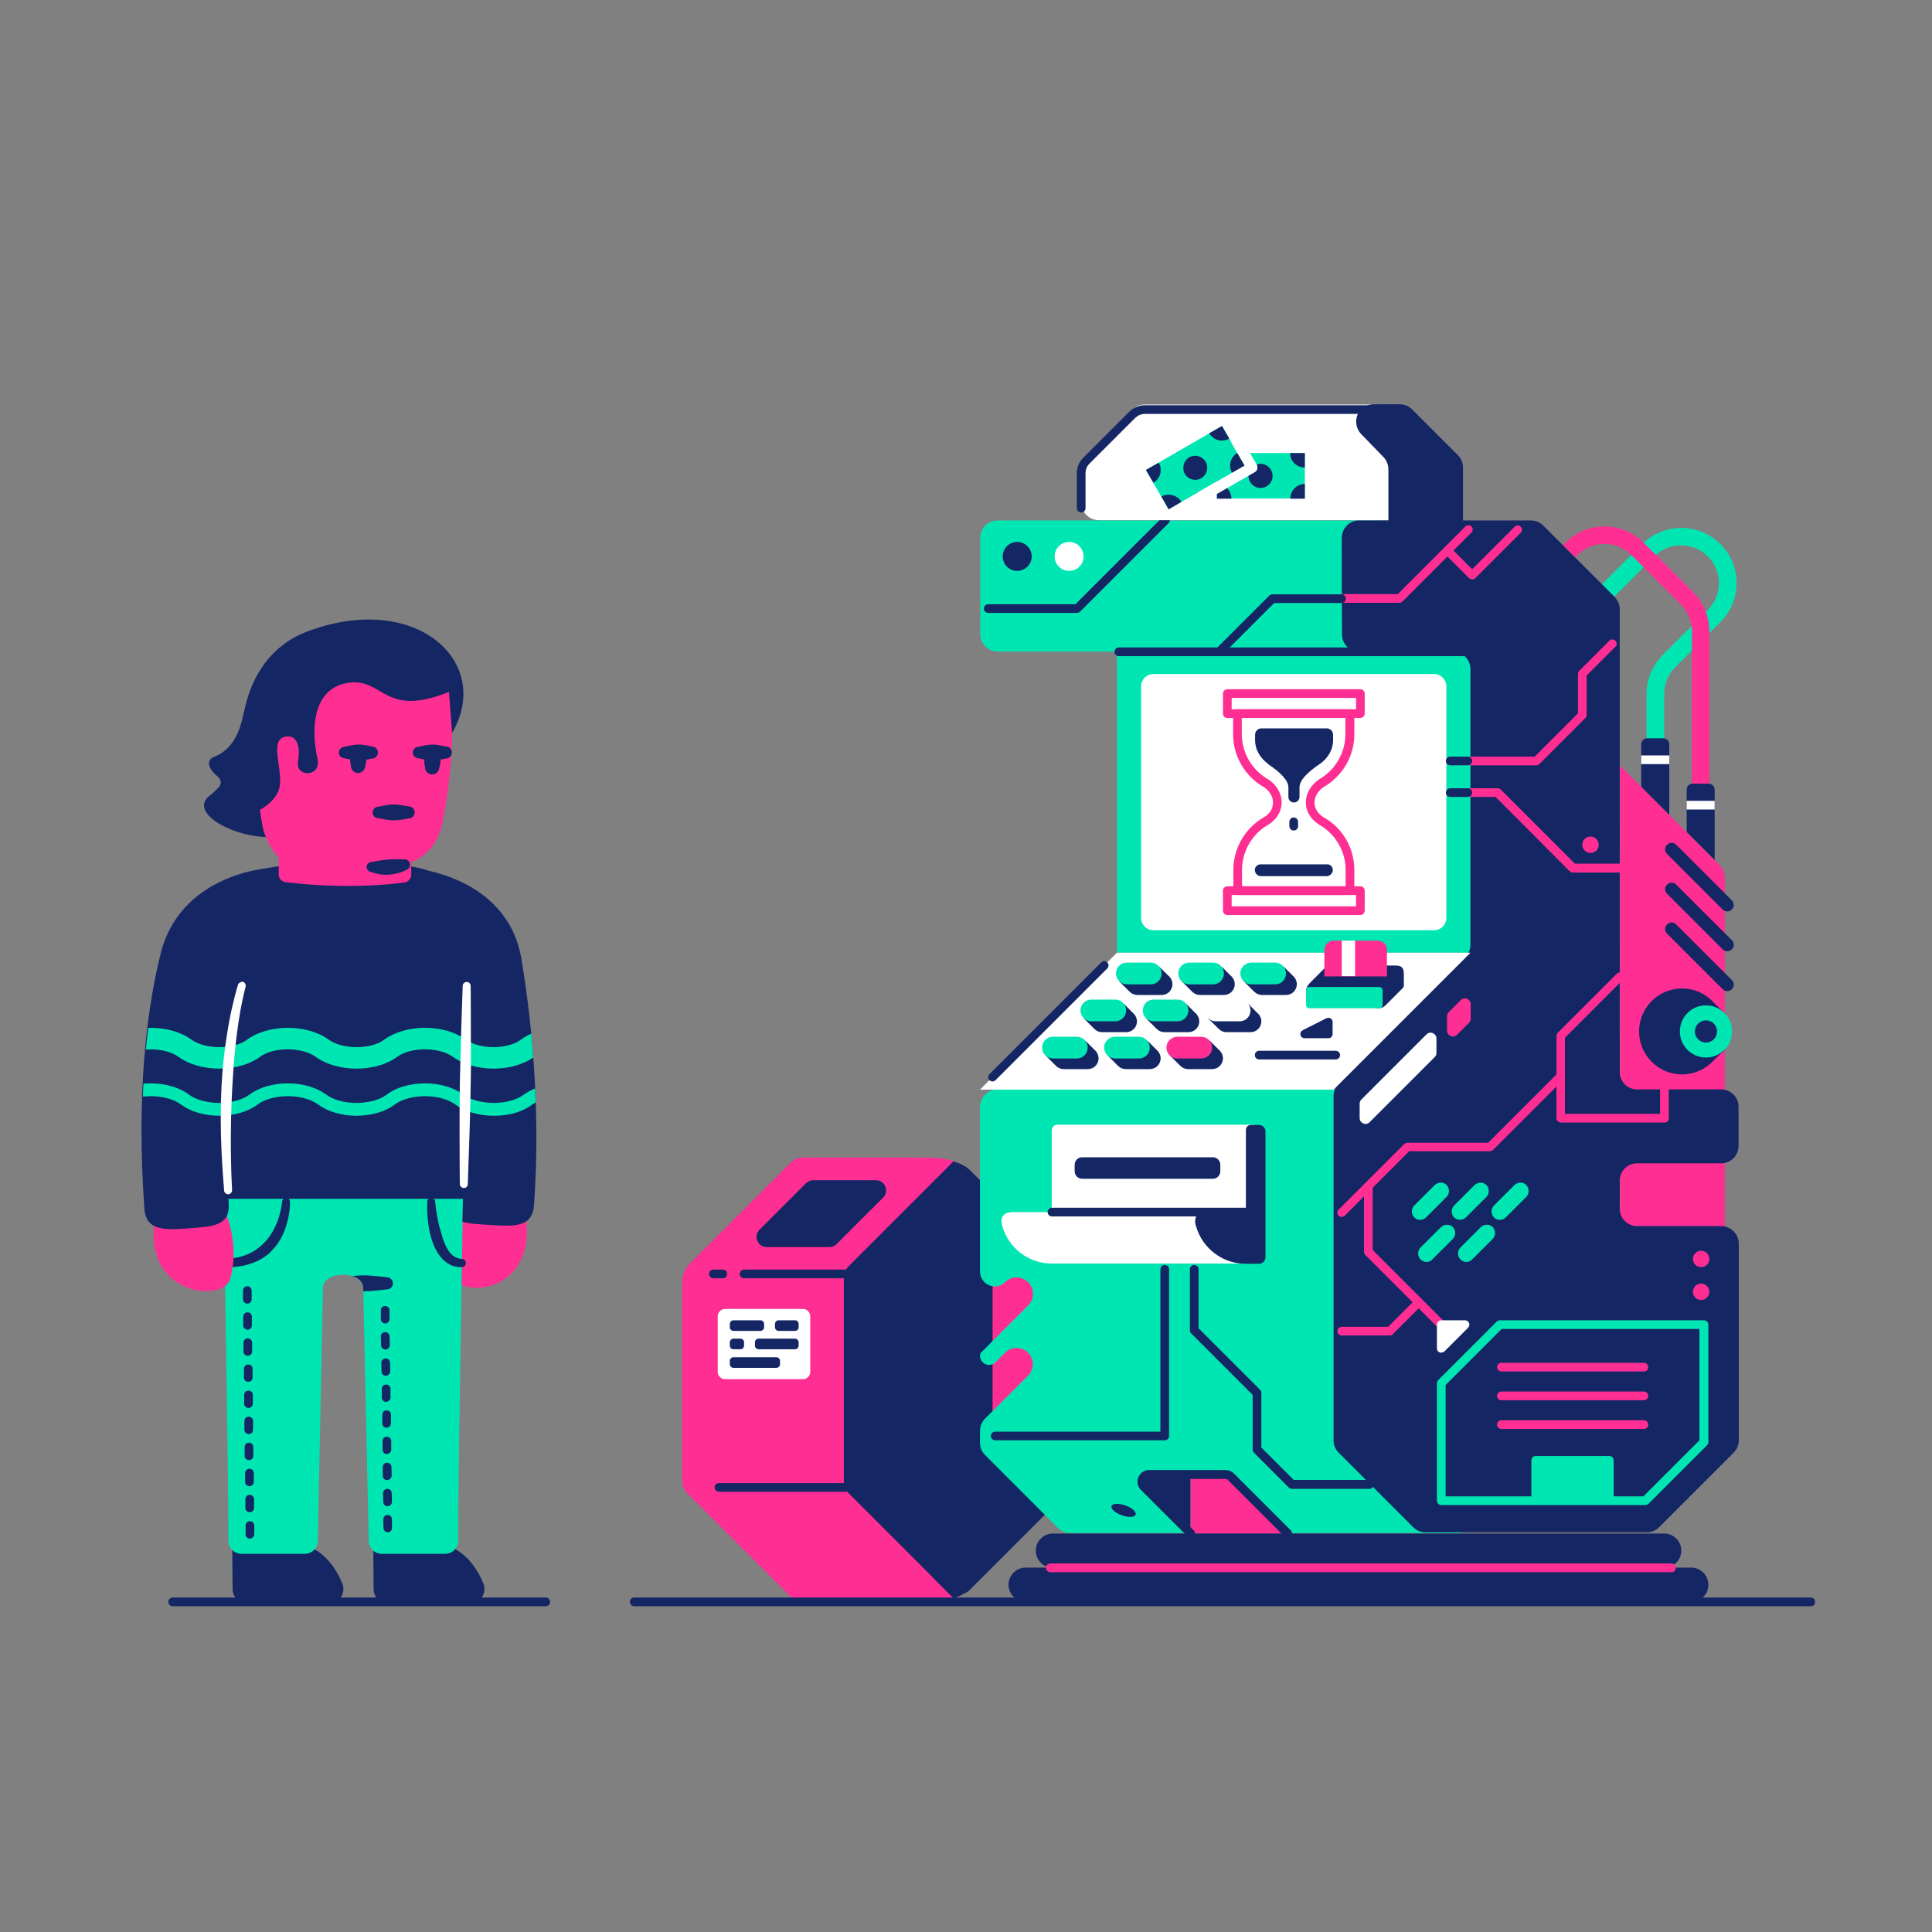 <?xml version="1.0" encoding="UTF-8"?><svg version="1.1" id="Calque_1" xmlns:serif="http://www.serif.com/" xmlns="http://www.w3.org/2000/svg" xmlns:xlink="http://www.w3.org/1999/xlink" x="0px" y="0px" viewBox="0 0 800 800" style="enable-background:new 0 0 800 800;" xml:space="preserve" width="800px" height="800px">

<rect x="0" y="0" width="800" height="800" fill="#808080" stroke="none"/>

<g id="Calque4">
	<path d="M189.6,501c0,0-5.8,12.7-1.9,27.3c2.6,9.6,34.8,7.3,30-24.6L189.6,501L189.6,501z" style="fill:#FF2E93;"/>
	<path d="M96.2,639.7c0,0,17.8-3.1,29.5,0c8.7,2.3,13.6,10,16.1,16.1c0.7,1.8,0.5,3.8-0.6,5.5c-1.1,1.6-2.9,2.6-4.8,2.6
		c-9.6,0-25.6,0-34.2,0c-3.2,0-5.9-2.6-5.9-5.9C96.2,650.8,96.2,639.7,96.2,639.7L96.2,639.7z" style="fill:#142664;"/>
	<path d="M154.6,639.7c0,0,17.8-3.1,29.5,0c8.7,2.3,13.6,10,16.1,16.1c0.7,1.8,0.5,3.8-0.6,5.5
		c-1.1,1.6-2.9,2.6-4.8,2.6c-9.6,0-25.6,0-34.2,0c-3.2,0-5.9-2.6-5.9-5.9C154.6,650.8,154.6,639.7,154.6,639.7L154.6,639.7z" style="fill:#142664;"/>
	<path d="M192,478.5c0,0-2.3,130.3-2.3,159.5c0,3-2.4,5.4-5.4,5.4c-8,0-18.2,0-26.2,0c-3,0-5.4-2.4-5.4-5.4l-2.3-104.7
		c0-7.3-16.7-7.3-16.7,0L131.6,638c0,3-2.4,5.4-5.4,5.4c-8,0-18.2,0-26.2,0c-3,0-5.4-2.4-5.4-5.4c0-29.2-2.3-159.5-2.3-159.5
		L192,478.5L192,478.5z" style="fill:#00E6B3;"/>
	<g>
		<defs>
			<path id="SVGID_1_" d="M192,478.5c0,0-2.3,130.3-2.3,159.5c0,3-2.4,5.4-5.4,5.4c-8,0-18.2,0-26.2,0c-3,0-5.4-2.4-5.4-5.4
				l-2.3-104.7c0-7.3-16.7-7.3-16.7,0L131.6,638c0,3-2.4,5.4-5.4,5.4c-8,0-18.2,0-26.2,0c-3,0-5.4-2.4-5.4-5.4
				c0-29.2-2.3-159.5-2.3-159.5L192,478.5L192,478.5z"/>
		</defs>
		<clipPath id="SVGID_2_">
			<use xlink:href="#SVGID_1_" style="overflow:visible;"/>
		</clipPath>
		<g style="clip-path:url(#SVGID_2_);">
			<path d="M140.6,533.8c0,0,2.1,0.3,4.9,0.6c1.5,0.1,3.2,0.3,4.9,0.3c1,0,2-0.1,2.9-0.1c3.8-0.3,6.9-0.7,6.9-0.7
				c1.4,0,2.5-1.1,2.5-2.5c0-1.4-1.1-2.5-2.5-2.5c0,0-3.1-0.4-6.9-0.7c-1-0.1-1.9-0.1-2.9-0.1c-1.7,0-3.4,0.2-4.9,0.3
				c-2.8,0.3-4.9,0.6-4.9,0.6c-1.4,0-2.5,1.1-2.5,2.5C138.1,532.7,139.2,533.8,140.6,533.8L140.6,533.8z" style="fill:#142664;"/>
		</g>
	</g>
	<path d="M116.8,497.6c0,0-0.3,4.2-2.3,9.1c-1.1,2.6-2.6,5.3-4.9,7.7c-1.2,1.2-2.5,2.4-4.1,3.4c-3.1,2-7.1,3.3-12.4,3.5
		c-0.9,0-1.7,0.7-1.7,1.7c0,0.9,0.7,1.7,1.7,1.7c6.1,0.2,10.8-1.1,14.6-3.1c2-1.1,3.8-2.5,5.2-4.1c2.7-2.9,4.4-6.2,5.4-9.3
		c1.9-5.6,1.8-10.5,1.8-10.5c0-0.9-0.7-1.7-1.6-1.7C117.6,495.9,116.9,496.7,116.8,497.6z" style="fill:#142664;"/>
	<path d="M176.9,497.6c0,0-0.3,5.5,0.8,11.5c0.3,1.5,0.7,3.1,1.2,4.6c0.3,1,0.7,2,1.2,3c2.3,4.8,6,8.2,11.1,8
		c0.9,0,1.7-0.7,1.7-1.7c0-0.9-0.7-1.7-1.7-1.7c-3.6-0.2-5.7-3.1-7.1-6.5c-0.3-0.8-0.7-1.7-0.9-2.6c-0.4-1.3-0.8-2.7-1.2-4
		c-1.4-5.5-1.8-10.6-1.8-10.6c0-0.9-0.8-1.7-1.7-1.6C177.7,496,176.9,496.7,176.9,497.6L176.9,497.6z" style="fill:#142664;"/>
	<path d="M100.6,296.6c2.9-14.8,15.7-8.6,21.3-0.7c5.9,8.2,16.3,24.6,6.7,42.8c-9.6,18.2-55.2,0.9-41.6-9.4
		c1.3-1,2.6-2.2,3.8-3.6c0.5-0.6,0.7-1.3,0.6-2c-0.1-0.7-0.4-1.4-1-1.9c-3.8-3.1-5.5-6.8-1.8-8.4C92.8,311.8,98.2,307.9,100.6,296.6
		L100.6,296.6L100.6,296.6z" style="fill:#142664;"/>
	<path d="M93.4,502.3c0,0,6,12.7,1.9,27.4c-2.7,9.6-36.2,7.1-31.2-24.8L93.4,502.3L93.4,502.3z" style="fill:#FF2E93;"/>
	<path d="M191.7,496.4H94.6c0,0.6,0.1,1.2,0.1,1.8c0.7,9.4-6.6,9.7-16.2,10.4c-9.6,0.7-18,1.4-18.7-8
		c-3.4-47.8,1-80.8,5.8-101.9c0.1-0.5,0.2-1,0.4-1.6c0.3-1.3,0.6-2.5,0.9-3.7c5.9-20.7,23.2-29.6,37.3-32.8
		c13.6-2.8,29.2-3.9,42.3-3.9c10.9,0,20.7,1.2,29.1,3.2c0.5,0.3,1.2,0.5,2.1,0.7c14.8,3.4,34.2,13,38.2,36.4
		c3.2,19.1,8.4,58.6,5.2,102.2c-0.7,9.4-9,8.6-18.7,8c-4-0.3-8.1-0.4-10.9-1.3L191.7,496.4z" style="fill:#142664;"/>
	<g>
		<defs>
			<path id="SVGID_3_" d="M191.7,496.4H94.6c0,0.6,0.1,1.2,0.1,1.8c0.7,9.4-6.6,9.7-16.2,10.4c-9.6,0.7-18,1.4-18.7-8
				c-3.4-47.8,1-80.8,5.8-101.9c0.1-0.5,0.2-1,0.4-1.6c0.3-1.3,0.6-2.5,0.9-3.7c5.9-20.7,23.2-29.6,37.3-32.8
				c13.6-2.8,29.2-3.9,42.3-3.9c10.9,0,20.7,1.2,29.1,3.2c0.5,0.3,1.2,0.5,2.1,0.7c14.8,3.4,34.2,13,38.2,36.4
				c3.2,19.1,8.4,58.6,5.2,102.2c-0.7,9.4-9,8.6-18.7,8c-4-0.3-8.1-0.4-10.9-1.3L191.7,496.4z"/>
		</defs>
		<clipPath id="SVGID_4_">
			<use xlink:href="#SVGID_3_" style="overflow:visible;"/>
		</clipPath>
	</g>
	<path d="M115.4,354.6c-1.6-0.5-5.7-7.2-6.6-12.1c-7.6-39.3,8.5-64,8.5-64s27.3-14.9,68.6,3.8c0,0,4.4,21.4-2.6,58.1
		c-2.4,12.3-10.9,15.9-13.1,16.5c0,0,0.1,2.9,0.1,5.2c0,1.6-1.1,3-2.7,3.3c-6.7,0.9-25,2.8-49.3-0.1c-1.7-0.2-2.9-1.6-2.9-3.3
		C115.4,359,115.4,354.6,115.4,354.6L115.4,354.6z" style="fill:#FF2E93;"/>
	<path d="M167.2,355.9c0,0-0.9-0.1-2.6-0.1c-1.1,0-2.4,0-3.9,0.1c-1.2,0.1-2.5,0.3-3.9,0.5c-0.9,0.1-1.7,0.3-2.7,0.5
		c-1.1-0.1-2.2,0.8-2.3,1.9c-0.1,1.1,0.8,2.2,1.9,2.3c1,0.3,1.9,0.6,2.9,0.8c1.6,0.3,3.1,0.4,4.4,0.3c1.7-0.1,3.2-0.5,4.4-0.8
		c1.9-0.6,2.8-1.2,2.8-1.2c1.1-0.3,1.8-1.4,1.5-2.6C169.4,356.3,168.3,355.6,167.2,355.9L167.2,355.9z" style="fill:#142664;"/>
	<path d="M176.2,312.1c0,0-0.5,1.3-0.5,2.7c-0.1,1.4,0.3,2.8,0.3,2.8c-0.1,1.6,1.2,3,2.8,3.1c1.6,0.1,3-1.2,3.1-2.8
		c0,0,0.5-1.3,0.5-2.7c0.1-1.4-0.3-2.8-0.3-2.8c0.1-1.6-1.2-3-2.8-3.1C177.7,309.2,176.3,310.5,176.2,312.1L176.2,312.1z" style="fill:#142664;"/>
	<path d="M145.5,311.5c0,0-0.5,1.3-0.5,2.7c-0.1,1.4,0.3,2.8,0.3,2.8c-0.1,1.6,1.2,3,2.8,3.1c1.6,0.1,3-1.2,3.1-2.8
		c0,0,0.5-1.3,0.5-2.7c0.1-1.4-0.3-2.8-0.3-2.8c0.1-1.6-1.2-3-2.8-3.1C147,308.6,145.6,309.9,145.5,311.5L145.5,311.5z" style="fill:#142664;"/>
	<path d="M156.8,338.8c0,0,1.3,0.3,3.1,0.6c0.9,0.1,2,0.3,3.1,0.3c0.6,0,1.3-0.1,1.9-0.1c2.4-0.3,4.3-0.7,4.3-0.7
		c1.4,0,2.5-1.1,2.5-2.5s-1.1-2.5-2.5-2.5c0,0-1.9-0.4-4.3-0.7c-0.6-0.1-1.2-0.1-1.9-0.1c-1.1,0-2.2,0.2-3.1,0.3
		c-1.8,0.3-3.1,0.6-3.1,0.6c-1.4,0-2.5,1.1-2.5,2.5S155.4,338.8,156.8,338.8z" style="fill:#142664;"/>
	<path d="M142.8,314c0,0,1.1,0.3,2.8,0.6c0.8,0.1,1.8,0.3,2.8,0.3c0.6,0,1.1-0.1,1.7-0.1c2.2-0.3,3.9-0.7,3.9-0.7
		c1.4,0,2.5-1.1,2.5-2.5c0-1.4-1.1-2.5-2.5-2.5c0,0-1.7-0.4-3.9-0.7c-0.5-0.1-1.1-0.1-1.7-0.1c-1,0-1.9,0.2-2.8,0.3
		c-1.6,0.3-2.8,0.6-2.8,0.6c-1.4,0-2.5,1.1-2.5,2.5C140.3,312.9,141.4,314,142.8,314L142.8,314z" style="fill:#142664;"/>
	<path d="M173.4,314c0,0,1.1,0.3,2.8,0.6c0.8,0.1,1.8,0.3,2.8,0.3c0.6,0,1.1-0.1,1.7-0.1c2.2-0.3,3.9-0.7,3.9-0.7
		c1.4,0,2.5-1.1,2.5-2.5c0-1.4-1.1-2.5-2.5-2.5c0,0-1.7-0.4-3.9-0.7c-0.5-0.1-1.1-0.1-1.7-0.1c-1,0-1.9,0.2-2.8,0.3
		c-1.6,0.3-2.8,0.6-2.8,0.6c-1.4,0-2.5,1.1-2.5,2.5C171,312.9,172.1,314,173.4,314L173.4,314z" style="fill:#142664;"/>
	<path d="M107.7,335.3c-12.7-19-11.9-61.9,19.5-73.8c45.2-17,77.1,12.8,60,42l-1.3-17c-26.8,10.9-27-5.7-41.4-3.8
		c-14.4,1.9-16.1,17.9-13,31.7c1.6,7.5-9.5,7.7-8.1,0.6c1-5.1-0.1-10.8-5-10c-6.6,1.1-2.1,10.9-2.4,19.3
		C115.7,331.2,107.7,335.3,107.7,335.3L107.7,335.3z" style="fill:#142664;"/>
	<path d="M382.6,492.2l-4.5-9.8c0,0-4.1-3,2.5-3c4.5,0,15.7,0,21,5.1c10.2,10.2,32.8,32.8,39.8,39.8
		c1.4,1.4,2.1,3.2,2.1,5.1c0,13.7,0,70.3,0,84c0,1.9-0.8,3.8-2.1,5.1c-7,7-29.6,29.6-39.8,39.8c-0.7,0.7-1.4,1.2-2.3,1.5
		c-5.9,3.6-13.2,3.6-18.7,3.6c-6.6,0-2.5-3-2.5-3l4.3-9.6c-11.2-11.3-26.4-26.8-31.9-32.3c-1.4-1.4-2.1-3.2-2.1-5.1
		c0-13.7,0-70.3,0-84c0-1.9,0.8-3.8,2.1-5.1L382.6,492.2L382.6,492.2z" style="fill:#142664;"/>
	<rect x="411" y="520.2" width="35.1" height="76.7" style="fill:#FF2E93;"/>
	<path d="M416.2,530.9c-1.7,1.7-4.4,2.3-6.6,1.3c-2.3-0.9-3.8-3.2-3.8-5.6c0-19.6,0-53.4,0-68.2c0-4,3.3-7.3,7.3-7.3
		c29,0,136.6,0,165.6,0c4,0,7.3,3.3,7.3,7.3c0,26.9,0,120.3,0,138.3c0,1.9,0.8,3.8,2.1,5.1c4,4,13,13,20.6,20.6
		c2.1,2.1,2.7,5.2,1.6,7.9c-1.1,2.7-3.8,4.5-6.7,4.5c-41.1,0-141.7,0-160.4,0c-1.9,0-3.8-0.8-5.1-2.1c-6.2-6.2-24-24-30.2-30.2
		c-1.4-1.4-2.1-3.2-2.1-5.1c0-1.5,0-3.4,0-4.9c0-1.9,0.8-3.8,2.1-5.1c5.1-5.1,17.8-17.8,17.8-17.8c2.6-2.6,2.6-6.9,0-9.5
		c-2.6-2.6-6.9-2.6-9.5,0c0,0-1.8,1.8-4,4c-1.1,1.1-2.7,1.4-4.1,0.8c-1.4-0.6-2.3-2-2.3-3.5v0c0-0.6,0.2-1.2,0.7-1.6
		c3.4-3.4,19.3-19.3,19.3-19.3c2.6-2.6,2.6-6.9,0-9.5C423.1,528.3,418.8,528.3,416.2,530.9C416.2,530.9,416.2,530.9,416.2,530.9
		L416.2,530.9z" style="fill:#00E6B3;"/>
	<path d="M578.1,262.6c0,1.9-0.8,3.8-2.1,5.1c-1.4,1.4-3.2,2.1-5.1,2.1c-28.1,0-129.6,0-157.8,0c-1.9,0-3.8-0.8-5.1-2.1
		c-1.4-1.4-2.1-3.2-2.1-5.1c0-10.4,0-29.5,0-39.9c0-1.9,0.8-3.8,2.1-5.1c1.4-1.4,3.2-2.1,5.1-2.1c28.1,0,129.6,0,157.8,0
		c1.9,0,3.8,0.8,5.1,2.1c1.4,1.4,2.1,3.2,2.1,5.1C578.1,233.1,578.1,252.2,578.1,262.6z" style="fill:#00E6B3;"/>
	<rect x="462.5" y="269.9" width="146.4" height="124.6" style="fill:#00E6B3;"/>
	<path d="M670.8,317c0,0,32.6,32.6,41.3,41.3c1.4,1.4,2.1,3.2,2.1,5.1c0,18.8,0,120.2,0,148.4c0,1.9-0.8,3.8-2.1,5.1
		c-1.4,1.4-3.2,2.1-5.1,2.1c-8,0-20.9,0-28.9,0c-1.9,0-3.8-0.8-5.1-2.1c-1.4-1.4-2.1-3.2-2.1-5.1C670.8,475.7,670.8,317,670.8,317
		L670.8,317z" style="fill:#FF2E93;"/>
	<path d="M555.6,222.7c0-1.9,0.8-3.8,2.1-5.1c1.4-1.4,3.2-2.1,5.1-2.1c17.1,0,59.5,0,71.1,0c1.9,0,3.8,0.8,5.1,2.1
		c6.1,6.1,23.5,23.5,29.6,29.6c1.4,1.4,2.1,3.2,2.1,5.1v191.6c0,1.9,0.8,3.8,2.1,5.1c1.4,1.4,3.2,2.1,5.1,2.1c9.3,0,25.4,0,34.8,0
		c1.9,0,3.8,0.8,5.1,2.1c1.4,1.4,2.1,3.2,2.1,5.1c0,4.9,0,11.3,0,16.2c0,1.9-0.8,3.8-2.1,5.1c-1.4,1.4-3.2,2.1-5.1,2.1
		c-9.3,0-25.4,0-34.8,0c-1.9,0-3.8,0.8-5.1,2.1c-1.4,1.4-2.1,3.2-2.1,5.1v11.6c0,1.9,0.8,3.8,2.1,5.1c1.4,1.4,3.2,2.1,5.1,2.1h34.8
		c4,0,7.3,3.3,7.3,7.3c0,18.8,0,68.6,0,81.4c0,1.9-0.8,3.8-2.1,5.1c-6.3,6.3-24.6,24.6-30.9,30.9c-1.4,1.4-3.2,2.1-5.1,2.1
		c-14.5,0-77.1,0-91.6,0c-1.9,0-3.8-0.8-5.1-2.1c-6.3-6.3-24.6-24.6-30.9-30.9c-1.4-1.4-2.1-3.2-2.1-5.1c0-19.1,0-123.4,0-142.6
		c0-1.9,0.8-3.8,2.1-5.1c9-9,43.5-43.5,52.5-52.5c1.4-1.4,2.1-3.2,2.1-5.1V277.1c0-1.9-0.8-3.8-2.1-5.1c-1.4-1.4-3.2-2.1-5.1-2.1
		c-10.2,0-28.6,0-38.8,0c-1.9,0-3.8-0.8-5.1-2.1c-1.4-1.4-2.1-3.2-2.1-5.1C555.6,252.2,555.6,233.1,555.6,222.7z" style="fill:#142664;"/>
	<path d="M598.9,284.2c0-2.8-2.3-5.1-5.1-5.1c-20.4,0-95.8,0-116.2,0c-2.8,0-5.1,2.3-5.1,5.1c0,17.9,0,78,0,95.9
		c0,2.8,2.3,5.1,5.1,5.1c20.4,0,95.8,0,116.2,0c2.8,0,5.1-2.3,5.1-5.1C598.9,362.2,598.9,302.1,598.9,284.2z" style="fill:#FFFFFF;"/>
	<path d="M405.8,451.2h146.4l56.7-56.7H462.5L405.8,451.2L405.8,451.2z" style="fill:#FFFFFF;"/>
	<path d="M483.8,404c0.2,0.2,0.5,0.4,0.7,0.7l0,0l0,0c0.6,0.8,1,1.8,1,2.8c0,2.5-2,4.5-4.5,4.5H471
		c-1.3,0-2.4-0.5-3.3-1.4l0,0l-4.3-4.3l5-1.8c0.8-0.7,1.8-1.1,3-1.1h0.1l8.5-3.1L483.8,404L483.8,404z" style="fill:#142664;"/>
	<path d="M466.6,407.6h9.9c2.5,0,4.5-2,4.5-4.5c0-2.5-2-4.5-4.5-4.5h-9.9c-2.5,0-4.5,2-4.5,4.5
		C462.1,405.6,464.2,407.6,466.6,407.6z" style="fill:#00E6B3;"/>
	<g>
		<path d="M590.5,504.1l8.5-8.5c1.3-1.3,1.3-3.5,0-4.9s-3.5-1.3-4.9,0l-8.5,8.5c-1.3,1.3-1.3,3.5,0,4.9
			S589.2,505.4,590.5,504.1z" style="fill:#00E6B3;"/>
		<path d="M607,504.1l8.5-8.5c1.3-1.3,1.3-3.5,0-4.9c-1.3-1.3-3.5-1.3-4.9,0l-8.5,8.5c-1.3,1.3-1.3,3.5,0,4.9
			C603.5,505.4,605.7,505.4,607,504.1z" style="fill:#00E6B3;"/>
		<path d="M623.5,504.1l8.5-8.5c1.3-1.3,1.3-3.5,0-4.9s-3.5-1.3-4.9,0l-8.5,8.5c-1.3,1.3-1.3,3.5,0,4.9
			S622.2,505.4,623.5,504.1z" style="fill:#00E6B3;"/>
	</g>
	<g>
		<path d="M593.1,521.5l8.5-8.5c1.3-1.3,1.3-3.5,0-4.9c-1.3-1.3-3.5-1.3-4.9,0l-8.5,8.5c-1.3,1.3-1.3,3.5,0,4.9
			C589.6,522.9,591.8,522.9,593.1,521.5L593.1,521.5z" style="fill:#00E6B3;"/>
		<path d="M609.6,521.5l8.5-8.5c1.3-1.3,1.3-3.5,0-4.9c-1.3-1.3-3.5-1.3-4.9,0l-8.5,8.5c-1.3,1.3-1.3,3.5,0,4.9
			C606.1,522.9,608.3,522.9,609.6,521.5L609.6,521.5z" style="fill:#00E6B3;"/>
	</g>
	<path d="M509.6,404c0.2,0.2,0.5,0.4,0.7,0.7l0,0l0,0c0.6,0.8,1,1.8,1,2.8c0,2.5-2,4.5-4.5,4.5h-9.9
		c-1.3,0-2.4-0.5-3.3-1.4l0,0l-4.3-4.3l5-1.8c0.8-0.7,1.8-1.1,3-1.1h0.1l8.5-3.1L509.6,404L509.6,404z" style="fill:#142664;"/>
	<path d="M492.4,407.6h9.9c2.5,0,4.5-2,4.5-4.5c0-2.5-2-4.5-4.5-4.5h-9.9c-2.5,0-4.5,2-4.5,4.5
		C487.9,405.6,489.9,407.6,492.4,407.6z" style="fill:#00E6B3;"/>
	<path d="M535.3,404c0.2,0.2,0.5,0.4,0.7,0.7l0,0l0,0c0.6,0.8,1,1.8,1,2.8c0,2.5-2,4.5-4.5,4.5h-9.9
		c-1.3,0-2.4-0.5-3.3-1.4l0,0l-4.3-4.3l5-1.8c0.8-0.7,1.8-1.1,3-1.1h0.1l8.5-3.1L535.3,404L535.3,404z" style="fill:#142664;"/>
	<path d="M518.1,407.6h9.9c2.5,0,4.5-2,4.5-4.5c0-2.5-2-4.5-4.5-4.5h-9.9c-2.5,0-4.5,2-4.5,4.5
		C513.6,405.6,515.7,407.6,518.1,407.6z" style="fill:#00E6B3;"/>
	<path d="M469.1,419.4c0.2,0.2,0.5,0.4,0.7,0.7l0,0l0,0c0.6,0.8,1,1.8,1,2.8c0,2.5-2,4.5-4.5,4.5h-9.9
		c-1.3,0-2.4-0.5-3.3-1.4h0l-4.3-4.3l5-1.8c0.8-0.7,1.8-1.1,3-1.1h0.1l8.5-3.1L469.1,419.4L469.1,419.4z" style="fill:#142664;"/>
	<path d="M451.9,422.9h9.9c2.5,0,4.5-2,4.5-4.5c0-2.5-2-4.5-4.5-4.5h-9.9c-2.5,0-4.5,2-4.5,4.5
		C447.4,420.9,449.5,422.9,451.9,422.9z" style="fill:#00E6B3;"/>
	<path d="M494.9,419.4c0.2,0.2,0.5,0.4,0.7,0.7l0,0l0,0c0.6,0.8,1,1.8,1,2.8c0,2.5-2,4.5-4.5,4.5h-9.9
		c-1.3,0-2.4-0.5-3.3-1.4h0l-4.3-4.3l5-1.8c0.8-0.7,1.8-1.1,3-1.1h0.1l8.5-3.1L494.9,419.4L494.9,419.4z" style="fill:#142664;"/>
	<path d="M477.7,422.9h9.9c2.5,0,4.5-2,4.5-4.5c0-2.5-2-4.5-4.5-4.5h-9.9c-2.5,0-4.5,2-4.5,4.5
		C473.2,420.9,475.2,422.9,477.7,422.9z" style="fill:#00E6B3;"/>
	<path d="M520.6,419.4c0.2,0.2,0.5,0.4,0.7,0.7l0,0l0,0c0.6,0.8,1,1.8,1,2.8c0,2.5-2,4.5-4.5,4.5h-9.9
		c-1.3,0-2.4-0.5-3.3-1.4h0l-4.3-4.3l5-1.8c0.8-0.7,1.8-1.1,3-1.1h0.1l8.5-3.1L520.6,419.4L520.6,419.4z" style="fill:#142664;"/>
	<path d="M503.4,422.9h9.9c2.5,0,4.5-2,4.5-4.5c0-2.5-2-4.5-4.5-4.5h-9.9c-2.5,0-4.5,2-4.5,4.5
		C498.9,420.9,501,422.9,503.4,422.9z" style="fill:#FFFFFF;"/>
	<path d="M453.2,434.7c0.2,0.2,0.5,0.4,0.7,0.7l0,0l0,0c0.6,0.8,1,1.8,1,2.8c0,2.5-2,4.5-4.5,4.5h-9.9
		c-1.3,0-2.4-0.5-3.3-1.4l0,0l-4.3-4.3l5-1.8c0.8-0.7,1.8-1.1,3-1.1h0.1l8.5-3.1L453.2,434.7L453.2,434.7z" style="fill:#142664;"/>
	<path d="M436,438.3h9.9c2.5,0,4.5-2,4.5-4.5c0-2.5-2-4.5-4.5-4.5H436c-2.5,0-4.5,2-4.5,4.5
		C431.5,436.3,433.5,438.3,436,438.3z" style="fill:#00E6B3;"/>
	<path d="M478.9,434.7c0.2,0.2,0.5,0.4,0.7,0.7v0l0,0c0.6,0.8,1,1.8,1,2.8c0,2.5-2,4.5-4.5,4.5h-9.9
		c-1.3,0-2.4-0.5-3.3-1.4l0,0l-4.3-4.3l5-1.8c0.8-0.7,1.8-1.1,3-1.1h0.1l8.5-3.1L478.9,434.7L478.9,434.7z" style="fill:#142664;"/>
	<path d="M461.7,438.3h9.9c2.5,0,4.5-2,4.5-4.5c0-2.5-2-4.5-4.5-4.5h-9.9c-2.5,0-4.5,2-4.5,4.5
		C457.2,436.3,459.3,438.3,461.7,438.3z" style="fill:#00E6B3;"/>
	<path d="M504.7,434.7c0.2,0.2,0.5,0.4,0.7,0.7v0l0,0c0.6,0.8,1,1.8,1,2.8c0,2.5-2,4.5-4.5,4.5h-9.9
		c-1.3,0-2.4-0.5-3.3-1.4l0,0l-4.3-4.3l5-1.8c0.8-0.7,1.8-1.1,3-1.1h0.1l8.5-3.1L504.7,434.7L504.7,434.7z" style="fill:#142664;"/>
	<path d="M487.5,438.3h9.9c2.5,0,4.5-2,4.5-4.5c0-2.5-2-4.5-4.5-4.5h-9.9c-2.5,0-4.5,2-4.5,4.5
		C483,436.3,485,438.3,487.5,438.3z" style="fill:#FF2E93;"/>
	<g>
		<path d="M553.1,438.7h-31.7c-1,0-1.8-0.8-1.8-1.8s0.8-1.8,1.8-1.8h31.7c1,0,1.8,0.8,1.8,1.8S554.1,438.7,553.1,438.7z
			" style="fill:#142664;"/>
	</g>
	<path d="M577.9,399.8c2.8,0,3.3,1.3,3.4,3.2c0,0.1,0,0.1,0,0.2v4.9c0,0.4-0.1,0.7-0.4,1l-5.6,5.6c-2,2-2.5,2.8-4.7,2.8
		c-2.2,0-29.8-4.7-29.8-6.8c0-2,0.9-3,2.4-4.5l0,0c2.1-2.1,5-5,6-6c0.3-0.3,0.6-0.4,1-0.4C553.6,399.8,570.6,399.8,577.9,399.8
		L577.9,399.8z" style="fill:#142664;"/>
	<path d="M574.3,393.2c0-1-0.4-1.9-1.1-2.6c-0.7-0.7-1.6-1.1-2.6-1.1c-4.9,0-13.6,0-18.5,0c-1,0-1.9,0.4-2.6,1.1
		c-0.7,0.7-1.1,1.6-1.1,2.6c0,4.4,0,11.1,0,11.1h25.9L574.3,393.2L574.3,393.2z" style="fill:#FF2E93;"/>
	<path d="M550.1,429.9c0.5,0,0.9-0.2,1.2-0.5c0.3-0.3,0.5-0.8,0.5-1.2l0-5c0-0.6-0.3-1.2-0.8-1.5
		c-0.5-0.3-1.2-0.3-1.7-0.1l-9.9,5c-0.7,0.4-1.1,1.2-0.9,2c0.2,0.8,0.9,1.3,1.7,1.3L550.1,429.9L550.1,429.9z" style="fill:#142664;"/>
	<g>
		<path d="M446,253.8h-36.8c-1,0-1.8-0.8-1.8-1.8c0-1,0.8-1.8,1.8-1.8h36.1l36.1-36.1c0.7-0.7,1.8-0.7,2.5,0
			c0.7,0.7,0.7,1.8,0,2.5l-36.6,36.6C446.9,253.6,446.4,253.8,446,253.8z" style="fill:#142664;"/>
	</g>
	<path d="M599.2,420.8c0-0.6,0.2-1.2,0.7-1.7c1-1,3.1-3.1,5-5c0.7-0.7,1.7-0.9,2.6-0.5c0.9,0.4,1.5,1.2,1.5,2.2
		c0,2.3,0,4.7,0,6c0,0.6-0.2,1.2-0.7,1.7c-1,1-3.1,3.1-5,5c-0.7,0.7-1.7,0.9-2.6,0.5c-0.9-0.4-1.5-1.2-1.5-2.2
		C599.2,424.5,599.2,422.1,599.2,420.8z" style="fill:#FF2E93;"/>
	<circle cx="421.2" cy="230.4" r="6" style="fill:#142664;"/>
	<circle cx="442.7" cy="230.4" r="6" style="fill:#FFFFFF;"/>
	<circle cx="658.6" cy="349.8" r="3.4" style="fill:#FF2E93;"/>
	<path d="M462.5,622.7c2.3,0,5.5,1.2,7,2.7c1.5,1.5,0.8,2.7-1.5,2.7c-2.3,0-5.5-1.2-7-2.7
		C459.5,623.9,460.2,622.7,462.5,622.7L462.5,622.7z" style="fill:#142664;"/>
	<circle cx="704.4" cy="521.3" r="3.4" style="fill:#FF2E93;"/>
	<circle cx="704.4" cy="534.9" r="3.4" style="fill:#FF2E93;"/>
	<path d="M435.5,501.9v-33.8c0-0.6,0.2-1.2,0.7-1.7c0.4-0.4,1-0.7,1.7-0.7c13.5,0,81.4,0,81.4,0v57.5h-83.7h-0.1
		c-9.8,0-18-6.6-20.5-15.6l0,0c0,0,0,0,0,0l0,0c0-0.2-0.1-0.3-0.1-0.5c-0.9-3.9,1.5-5.2,4.6-5.2H435.5L435.5,501.9z" style="fill:#FFFFFF;"/>
	<g>
		<path d="M519.3,503.7h-83.7c-1,0-1.8-0.8-1.8-1.8c0-1,0.8-1.8,1.8-1.8h83.7c1,0,1.8,0.8,1.8,1.8
			C521.1,502.9,520.3,503.7,519.3,503.7z" style="fill:#142664;"/>
	</g>
	<path d="M505.3,482.3c0-0.8-0.3-1.6-0.9-2.2c-0.6-0.6-1.4-0.9-2.2-0.9c-10.4,0-43.7,0-54.1,0c-0.8,0-1.6,0.3-2.2,0.9
		c-0.6,0.6-0.9,1.4-0.9,2.2c0,0.9,0,1.8,0,2.7c0,0.8,0.3,1.6,0.9,2.2c0.6,0.6,1.4,0.9,2.2,0.9c10.4,0,43.7,0,54.1,0
		c0.8,0,1.6-0.3,2.2-0.9c0.6-0.6,0.9-1.4,0.9-2.2C505.3,484.1,505.3,483.1,505.3,482.3z" style="fill:#142664;"/>
	<g>
		<path d="M567.1,616.5H535c-0.5,0-0.9-0.2-1.3-0.5l-14.5-14.5c-0.3-0.3-0.5-0.8-0.5-1.3v-22.6l-25.5-25.5
			c-0.3-0.3-0.5-0.8-0.5-1.3v-25.2c0-1,0.8-1.8,1.8-1.8s1.8,0.8,1.8,1.8V550l25.5,25.5c0.3,0.3,0.5,0.8,0.5,1.3v22.6l13.4,13.4h31.3
			c1,0,1.8,0.8,1.8,1.8S568.1,616.5,567.1,616.5z" style="fill:#142664;"/>
	</g>
	<path d="M493,635v-24.5h-17.3c-1.2,0-2.3,0.7-2.8,1.8c-0.5,1.1-0.2,2.4,0.6,3.2C480.8,622.7,493,635,493,635L493,635z" style="fill:#142664;"/>
	<path d="M493,635v-24.5h14.4c0.8,0,1.5,0.3,2.1,0.9c4.4,4.4,23.6,23.6,23.6,23.6H493z" style="fill:#FF2E93;"/>
	<g>
		<path d="M482.3,596.4h-70.2c-1,0-1.8-0.8-1.8-1.8c0-1,0.8-1.8,1.8-1.8h68.4v-67.2c0-1,0.8-1.8,1.8-1.8
			s1.8,0.8,1.8,1.8v69C484.1,595.6,483.3,596.4,482.3,596.4z" style="fill:#142664;"/>
	</g>
	<path d="M455,215.4c-1.9,0-3.8-0.8-5.1-2.1c-1.4-1.4-2.1-3.2-2.1-5.1c0-4.8,0-10.9,0-14.5c0-1.9,0.8-3.8,2.1-5.1
		c4.4-4.4,14.6-14.6,19-19c1.4-1.4,3.2-2.1,5.1-2.1c15,0,81.2,0,96.1,0c1.9,0,3.8,0.8,5.1,2.1c4.4,4.4,14.6,14.6,19,19
		c1.4,1.4,2.1,3.2,2.1,5.1c0,3.6,0,9.7,0,14.5c0,1.9-0.8,3.8-2.1,5.1c-1.4,1.4-3.2,2.1-5.1,2.1C563.8,215.4,480.2,215.4,455,215.4
		L455,215.4z" style="fill:#FFFFFF;"/>
	<path d="M574.9,217.7v-23.3c0-1.9-0.7-3.7-2-5.1c-2.1-2.2-5.7-5.9-9.3-9.6c-2-2.1-2.6-5.2-1.5-7.9
		c1.1-2.7,3.8-4.4,6.7-4.4c4.2,0,8.2,0,10.8,0c1.9,0,3.8,0.8,5.1,2.1c4.4,4.4,14.6,14.6,19,19c1.4,1.4,2.1,3.2,2.1,5.1v24
		L574.9,217.7L574.9,217.7z" style="fill:#142664;"/>
	<path d="M696.2,642.1c0-3.9-3.2-7.1-7.1-7.1c-37.8,0-215.2,0-253.1,0c-3.9,0-7.1,3.2-7.1,7.1c0,0,0,0,0,0
		c0,3.9,3.2,7.1,7.1,7.1c37.8,0,215.2,0,253.1,0C693,649.1,696.2,646,696.2,642.1C696.2,642.1,696.2,642.1,696.2,642.1z" style="fill:#142664;"/>
	<path d="M707.4,656.2c0-3.9-3.2-7.1-7.1-7.1c-39.9,0-235.7,0-275.6,0c-3.9,0-7.1,3.2-7.1,7.1c0,0,0,0,0,0
		c0,3.9,3.2,7.1,7.1,7.1c39.9,0,235.7,0,275.6,0C704.3,663.3,707.4,660.2,707.4,656.2C707.4,656.2,707.4,656.2,707.4,656.2z" style="fill:#142664;"/>
	<g>
		<path d="M689,310.3h-7.2v-22.9c0-6.1,2.4-11.8,6.7-16.2l18.7-18.7c6.1-6.1,6.1-16,0-22.1c-3-3-6.9-4.6-11.1-4.6
			c-4.2,0-8.1,1.6-11.1,4.6L668.5,247l-5.1-5.1l16.6-16.6c4.3-4.3,10.1-6.7,16.2-6.7c6.1,0,11.9,2.4,16.2,6.7
			c8.9,8.9,8.9,23.4,0,32.3l-18.7,18.7c-3,3-4.6,6.9-4.6,11.1V310.3z" style="fill:#00E6B3;"/>
	</g>
	<g>
		<path d="M707.8,329.1h-7.2v-67.7c0-4.2-1.6-8.1-4.6-11.1l-20.5-20.5c-3-3-6.9-4.6-11.1-4.6c-4.2,0-8.1,1.6-11.1,4.6
			l-1,1l-5.1-5.1l1-1c4.3-4.3,10.1-6.7,16.2-6.7c6.1,0,11.9,2.4,16.2,6.7l20.5,20.5c4.3,4.3,6.7,10.1,6.7,16.2V329.1z" style="fill:#FF2E93;"/>
	</g>
	<path d="M709.3,439.4c-3.2,3.4-7.8,5.5-12.8,5.5c-9.8,0-17.8-8-17.8-17.8c0-9.8,8-17.8,17.8-17.8c5,0,9.6,2.1,12.8,5.5
		v0l5,5v14.8L709.3,439.4L709.3,439.4z" style="fill:#142664;"/>
	<g>
		<g>
			<rect x="503.9" y="187.6" width="36.4" height="18.8" style="fill:#00E6B3;"/>
			<g>
				<path d="M503.9,195.5c-1,0-1.8-0.8-1.8-1.8v-6.1c0-1,0.8-1.8,1.8-1.8h6.1c1,0,1.8,0.8,1.8,1.8
					C511.8,192,508.2,195.5,503.9,195.5z M505.7,189.4v2.1c0.9-0.4,1.7-1.2,2.1-2.1H505.7z" style="fill:#142664;"/>
			</g>
			<path d="M540.3,187.6h-6.1v0c0,3.3,2.7,6,6.1,6V187.6z" style="fill:#142664;"/>
			<path d="M503.9,206.5v-6.1l0,0c3.3,0,6,2.7,6,6.1H503.9z" style="fill:#142664;"/>
			<path d="M540.3,206.5v-6.1l0,0c-3.3,0-6,2.7-6,6.1H540.3z" style="fill:#142664;"/>
			<ellipse transform="matrix(0.16 -0.987 0.987 0.16 243.99 680.848)" cx="522.1" cy="197" rx="5" ry="5" style="fill:#142664;"/>
		</g>
		<g>
			<path d="M506,176.4l-31.5,18.2l9.4,16.3l31.5-18.2L506,176.4L506,176.4z" style="fill:#00E6B3;"/>
			<path d="M474.5,194.6l5.3-3l0,0c1.7,2.9,0.7,6.6-2.2,8.3L474.5,194.6L474.5,194.6z" style="fill:#142664;"/>
			<path d="M506,176.4l-5.3,3l0,0c1.7,2.9,5.4,3.9,8.3,2.2L506,176.4L506,176.4z" style="fill:#142664;"/>
			<path d="M483.9,210.9l-3-5.3l0,0c2.9-1.6,6.6-0.6,8.3,2.2L483.9,210.9L483.9,210.9z" style="fill:#142664;"/>
			<path d="M515.4,192.8l-3-5.3l0,0c-2.9,1.7-3.9,5.4-2.2,8.3L515.4,192.8L515.4,192.8z" style="fill:#142664;"/>
			<path d="M492.4,189.4c2.4-1.4,5.4-0.6,6.8,1.8c1.4,2.4,0.6,5.4-1.8,6.8c-2.4,1.4-5.4,0.6-6.8-1.8
				C489.3,193.8,490.1,190.8,492.4,189.4z" style="fill:#142664;"/>
		</g>
		<path d="M515.4,192.8l-5.3-9.1c-0.6-1.1-0.3-2.5,0.8-3.1c1.1-0.6,2.5-0.3,3.1,0.8l6.4,11c0.6,1.1,0.3,2.5-0.8,3.1
			l-20.5,11.8c-1.1,0.6-2.5,0.3-3.1-0.8c-0.6-1.1-0.3-2.5,0.8-3.1L515.4,192.8L515.4,192.8z" style="fill:#FFFFFF;"/>
	</g>
	<g>
		<path d="M579.5,249.6h-23.9c-1,0-1.8-0.8-1.8-1.8s0.8-1.8,1.8-1.8h23.2l28-28c0.7-0.7,1.8-0.7,2.5,0
			c0.7,0.7,0.7,1.8,0,2.5L580.8,249C580.4,249.4,580,249.6,579.5,249.6z" style="fill:#FF2E93;"/>
	</g>
	<g>
		<path d="M609.6,239.9c-0.5,0-0.9-0.2-1.3-0.5l-10.2-10.2c-0.7-0.7-0.7-1.8,0-2.5c0.7-0.7,1.8-0.7,2.5,0l9,9l17.6-17.6
			c0.7-0.7,1.8-0.7,2.5,0c0.7,0.7,0.7,1.8,0,2.5l-18.9,18.9C610.5,239.8,610,239.9,609.6,239.9z" style="fill:#FF2E93;"/>
	</g>
	<g>
		<path d="M636.2,316.9h-27.2c-1,0-1.8-0.8-1.8-1.8c0-1,0.8-1.8,1.8-1.8h26.5l17.9-17.9v-16.3c0-0.5,0.2-0.9,0.5-1.3
			l12.5-12.5c0.7-0.7,1.8-0.7,2.5,0c0.7,0.7,0.7,1.8,0,2.5l-11.9,11.9v16.3c0,0.5-0.2,0.9-0.5,1.3l-19,19
			C637.1,316.7,636.6,316.9,636.2,316.9z" style="fill:#FF2E93;"/>
	</g>
	<g>
		<path d="M670.8,361.3h-19.5c-0.5,0-0.9-0.2-1.3-0.5L619.3,330h-10.4c-1,0-1.8-0.8-1.8-1.8s0.8-1.8,1.8-1.8h11.2
			c0.5,0,0.9,0.2,1.3,0.5l30.7,30.7h18.7c1,0,1.8,0.8,1.8,1.8S671.8,361.3,670.8,361.3z" style="fill:#FF2E93;"/>
	</g>
	<g>
		<path d="M689.3,464.8h-43c-1,0-1.8-0.8-1.8-1.8V429c0-0.5,0.2-0.9,0.5-1.3l24.5-24.5c0.7-0.7,1.8-0.7,2.5,0
			s0.7,1.8,0,2.5l-24,24v31.5h39.4v-10c0-1,0.8-1.8,1.8-1.8c1,0,1.8,0.8,1.8,1.8V463C691.1,464,690.3,464.8,689.3,464.8z" style="fill:#FF2E93;"/>
	</g>
	<g>
		<path d="M555.6,503.9c-0.5,0-0.9-0.2-1.3-0.5c-0.7-0.7-0.7-1.8,0-2.5l27.2-27.2c0.3-0.3,0.8-0.5,1.3-0.5h33.4
			l28.8-28.8c0.7-0.7,1.8-0.7,2.5,0c0.7,0.7,0.7,1.8,0,2.5l-29.3,29.3c-0.3,0.3-0.8,0.5-1.3,0.5h-33.4l-26.7,26.7
			C556.5,503.7,556,503.9,555.6,503.9z" style="fill:#FF2E93;"/>
	</g>
	<g>
		<path d="M681.3,623.2h-84.5c-1,0-1.8-0.8-1.8-1.8v-48.6c0-0.5,0.2-0.9,0.5-1.3l24.3-24.3c0.3-0.3,0.8-0.5,1.3-0.5
			h84.5c1,0,1.8,0.8,1.8,1.8v48.6c0,0.5-0.2,0.9-0.5,1.3l-24.3,24.3C682.2,623,681.7,623.2,681.3,623.2z M598.6,619.6h81.9
			l23.2-23.2v-46.1h-81.9l-23.2,23.2V619.6z" style="fill:#00E6B3;"/>
	</g>
	<g>
		<path d="M666.4,621.4v-16.7h-30.5v16.7" style="fill:#00E6B3;"/>
		<path d="M668.2,621.4h-3.6v-14.9h-26.9v14.9h-3.6v-16.7c0-1,0.8-1.8,1.8-1.8h30.5c1,0,1.8,0.8,1.8,1.8V621.4z" style="fill:#00E6B3;"/>
	</g>
	<g>
		<path d="M680.7,567.9h-59c-1,0-1.8-0.8-1.8-1.8c0-1,0.8-1.8,1.8-1.8h59c1,0,1.8,0.8,1.8,1.8
			C682.5,567.1,681.7,567.9,680.7,567.9z" style="fill:#FF2E93;"/>
	</g>
	<g>
		<path d="M680.7,579.8h-59c-1,0-1.8-0.8-1.8-1.8c0-1,0.8-1.8,1.8-1.8h59c1,0,1.8,0.8,1.8,1.8
			C682.5,579,681.7,579.8,680.7,579.8z" style="fill:#FF2E93;"/>
	</g>
	<g>
		<path d="M680.7,591.7h-59c-1,0-1.8-0.8-1.8-1.8c0-1,0.8-1.8,1.8-1.8h59c1,0,1.8,0.8,1.8,1.8
			C682.5,590.9,681.7,591.7,680.7,591.7z" style="fill:#FF2E93;"/>
	</g>
	<g>
		<path d="M596.8,550.3c-0.5,0-0.9-0.2-1.3-0.5l-30.2-30.2c-0.3-0.3-0.5-0.8-0.5-1.3v-27.1c0-1,0.8-1.8,1.8-1.8
			s1.8,0.8,1.8,1.8v26.4l29.7,29.7c0.7,0.7,0.7,1.8,0,2.5C597.7,550.1,597.2,550.3,596.8,550.3z" style="fill:#FF2E93;"/>
	</g>
	<g>
		<path d="M575.6,553h-20c-1,0-1.8-0.8-1.8-1.8c0-1,0.8-1.8,1.8-1.8h19.2l11.4-11.4c0.7-0.7,1.8-0.7,2.5,0
			c0.7,0.7,0.7,1.8,0,2.5l-12,12C576.5,552.8,576,553,575.6,553z" style="fill:#FF2E93;"/>
	</g>
	<g>
		<g>
			<path d="M563.3,297.3h-55.1c-1,0-1.8-0.8-1.8-1.8v-8.3c0-1,0.8-1.8,1.8-1.8h55.1c1,0,1.8,0.8,1.8,1.8v8.3
				C565.1,296.5,564.2,297.3,563.3,297.3z M510,293.7h51.5V289H510V293.7z" style="fill:#FF2E93;"/>
		</g>
		<g>
			<path d="M563.3,378.9h-55.1c-1,0-1.8-0.8-1.8-1.8v-8.3c0-1,0.8-1.8,1.8-1.8h55.1c1,0,1.8,0.8,1.8,1.8v8.3
				C565.1,378.1,564.2,378.9,563.3,378.9z M510,375.3h51.5v-4.7H510V375.3z" style="fill:#FF2E93;"/>
		</g>
		<g>
			<path d="M559,370.6h-46.5c-1,0-1.8-0.8-1.8-1.8v-8.6c0-8.9,4.8-17.2,12.5-21.7c2.5-1.4,3.9-3.6,3.9-6
				c0.1-2.6-1.4-5.1-4-6.7c-7.7-4.5-12.5-12.8-12.5-21.7v-8.6c0-1,0.8-1.8,1.8-1.8H559c1,0,1.8,0.8,1.8,1.8v8.6
				c0,9-4.9,17.3-12.7,21.8c-2.4,1.6-3.8,4.1-3.8,6.5c0,2.3,1.3,4.4,3.6,5.9c8,4.4,12.9,12.8,12.9,21.9v8.6
				C560.8,369.8,560,370.6,559,370.6z M514.3,367h42.9v-6.8c0-7.8-4.3-15-11.1-18.8c0,0-0.1,0-0.1-0.1c-3.3-2.1-5.2-5.3-5.3-8.9
				c0-3.7,2-7.3,5.4-9.6c0,0,0.1,0,0.1-0.1c6.7-3.8,10.9-11,10.9-18.7v-6.8h-42.9v6.8c0,7.6,4.1,14.7,10.7,18.6c0,0,0,0,0.1,0
				c3.6,2.3,5.8,6,5.7,9.9c-0.1,3.7-2.2,7-5.7,9.1c-6.6,3.8-10.7,11-10.7,18.6V367z" style="fill:#FF2E93;"/>
		</g>
		<path d="M519.6,360.2c0-0.6,0.2-1.2,0.7-1.6c0.4-0.4,1-0.7,1.6-0.7c5.9,0,21.7,0,27.7,0c0.6,0,1.2,0.2,1.6,0.7
			c0.4,0.4,0.7,1,0.7,1.6v0c0,1.4-1.2,2.6-2.6,2.6c-6,0-21,0-27.1,0C520.8,362.8,519.6,361.7,519.6,360.2L519.6,360.2L519.6,360.2z" style="fill:#142664;"/>
		<g>
			<path d="M535.7,343.9c-1,0-1.8-0.8-1.8-1.8v-1.8c0-1,0.8-1.8,1.8-1.8c1,0,1.8,0.8,1.8,1.8v1.8
				C537.5,343.1,536.7,343.9,535.7,343.9z" style="fill:#142664;"/>
		</g>
		<path d="M525.1,316.3c-3.3-2.4-5.4-5.9-5.4-9.8c0,0,0-1.1,0-2.3c0-1.4,1.2-2.6,2.6-2.6c6,0,21,0,27.1,0
			c1.4,0,2.6,1.2,2.6,2.6c0,1.2,0,2.3,0,2.3c0,3.9-2.1,7.4-5.4,9.8c0,0-0.1,0.1-0.2,0.1l0,0c-0.1,0.1-0.2,0.1-0.3,0.2
			c-4.5,3.1-8,6.4-8,9.4c0,0,0,0,0,0v4c0,1.2-1,2.3-2.3,2.3s-2.3-1-2.3-2.3v-4c0-2.9-3.5-6.3-8-9.3c-0.1-0.1-0.2-0.1-0.3-0.2l0,0
			C525.2,316.4,525.1,316.4,525.1,316.3L525.1,316.3z" style="fill:#142664;"/>
	</g>
	<g>
		<path d="M411,447.8c-0.5,0-0.9-0.2-1.3-0.5c-0.7-0.7-0.7-1.8,0-2.5l46.3-46.3c0.7-0.7,1.8-0.7,2.5,0
			c0.7,0.7,0.7,1.8,0,2.5l-46.3,46.3C411.9,447.6,411.4,447.8,411,447.8z" style="fill:#142664;"/>
	</g>
	<g>
		<path d="M607.8,316.9h-7.3c-1,0-1.8-0.8-1.8-1.8c0-1,0.8-1.8,1.8-1.8h7.3c1,0,1.8,0.8,1.8,1.8
			C609.6,316.1,608.8,316.9,607.8,316.9z" style="fill:#142664;"/>
	</g>
	<g>
		<path d="M607.8,330h-7.3c-1,0-1.8-0.8-1.8-1.8s0.8-1.8,1.8-1.8h7.3c1,0,1.8,0.8,1.8,1.8S608.8,330,607.8,330z" style="fill:#142664;"/>
	</g>
	<path d="M572.5,410.1c0-0.4-0.1-0.7-0.4-1c-0.3-0.3-0.6-0.4-1-0.4c-5.3,0-23.6,0-28.9,0c-0.4,0-0.7,0.1-1,0.4
		c-0.3,0.3-0.4,0.6-0.4,1c0,1.7,0,4.4,0,6c0,0.4,0.1,0.7,0.4,1c0.3,0.3,0.6,0.4,1,0.4c5.3,0,23.6,0,28.9,0c0.4,0,0.7-0.1,1-0.4
		c0.3-0.3,0.4-0.6,0.4-1C572.5,414.5,572.5,411.7,572.5,410.1z" style="fill:#00E6B3;"/>
	<path d="M513.8,501.9c0.6,0,1.1-0.2,1.5-0.6c0.4-0.4,0.6-0.9,0.6-1.5c0-6.4,0-25.5,0-31.9c0-1.2,0.9-2.1,2.1-2.1
		c1.5,0,3.4,0,3.4,0c0.7,0,1.3,0.3,1.8,0.8c0.5,0.5,0.8,1.1,0.8,1.8c0,9.6,0,42.8,0,52.3c0,0.7-0.3,1.3-0.8,1.8
		c-0.5,0.5-1.1,0.8-1.8,0.8h-5.6c-9.7,0-17.9-6.5-20.5-15.4c0-0.1-0.1-0.2-0.1-0.3c-1.2-4.3,1.3-5.7,4.5-5.7L513.8,501.9
		L513.8,501.9z" style="fill:#142664;"/>
	<rect x="555.6" y="389.5" width="5.5" height="14.7" style="fill:#FFFFFF;"/>
	<g>
		<path d="M447.7,212.2c-1,0-1.8-0.8-1.8-1.8v-14.5c0-2.4,0.9-4.7,2.7-6.4l19-19c1.7-1.7,4-2.7,6.4-2.7h101.4
			c1,0,1.8,0.8,1.8,1.8c0,1-0.8,1.8-1.8,1.8H474c-1.5,0-2.8,0.6-3.9,1.6l-19,19c-1,1-1.6,2.4-1.6,3.9v14.5
			C449.5,211.4,448.7,212.2,447.7,212.2z" style="fill:#142664;"/>
	</g>
	<g>
		<path d="M619.3,271.7h-156c-1,0-1.8-0.8-1.8-1.8s0.8-1.8,1.8-1.8h156c1,0,1.8,0.8,1.8,1.8S620.3,271.7,619.3,271.7z" style="fill:#142664;"/>
	</g>
	<g>
		<path d="M504.8,271.7c-0.5,0-0.9-0.2-1.3-0.5c-0.7-0.7-0.7-1.8,0-2.5l22.1-22.1c0.3-0.3,0.8-0.5,1.3-0.5h28.6
			c1,0,1.8,0.8,1.8,1.8s-0.8,1.8-1.8,1.8h-27.9l-21.6,21.6C505.8,271.5,505.3,271.7,504.8,271.7z" style="fill:#142664;"/>
	</g>
	<path d="M691.2,337.4l-11.6-11.6v-17.6c0-1.4,1.1-2.5,2.5-2.5c1.9,0,4.6,0,6.6,0c1.4,0,2.5,1.1,2.5,2.5
		C691.2,315.7,691.2,337.4,691.2,337.4z" style="fill:#142664;"/>
	<path d="M710,356.1l-11.6-11.6V327c0-1.4,1.1-2.5,2.5-2.5c1.9,0,4.6,0,6.6,0c1.4,0,2.5,1.1,2.5,2.5
		C710,334.5,710,356.1,710,356.1L710,356.1z" style="fill:#142664;"/>
	<g>
		<rect x="679.6" y="312.8" width="11.6" height="3.6" style="fill:#FFFFFF;"/>
	</g>
	<g>
		<rect x="698.4" y="331.6" width="11.6" height="3.6" style="fill:#FFFFFF;"/>
	</g>
	<g>
		<path d="M533.2,636.8c-0.5,0-0.9-0.2-1.3-0.5l-23.6-23.6c-0.2-0.2-0.5-0.3-0.8-0.3h-31.7c-0.5,0-0.9,0.3-1.1,0.7
			c-0.2,0.4-0.1,0.9,0.3,1.3l19.1,19.1c0.3,0.2,0.6,0.5,0.7,1c0.3,1-0.2,2-1.2,2.3c-0.1,0-0.1,0-0.2,0c-0.6,0.1-1.2,0-1.6-0.5
			l-19.4-19.4c-1.4-1.4-1.8-3.4-1-5.2c0.7-1.8,2.5-3,4.4-3h31.7c1.3,0,2.5,0.5,3.4,1.4l23.6,23.6c0.7,0.7,0.7,1.8,0,2.5
			C534.1,636.6,533.6,636.8,533.2,636.8z" style="fill:#142664;"/>
	</g>
	<g>
		<path d="M606.6,548.5l-9.8,9.8v-9.8H606.6z" style="fill:#FFFFFF;"/>
		<path d="M596.8,560.1c-0.2,0-0.5,0-0.7-0.1c-0.7-0.3-1.1-0.9-1.1-1.7v-9.8c0-1,0.8-1.8,1.8-1.8h9.8
			c0.7,0,1.4,0.4,1.7,1.1c0.3,0.7,0.1,1.4-0.4,2l-9.8,9.8C597.7,559.9,597.2,560.1,596.8,560.1z M598.6,550.3v3.7l3.7-3.7H598.6z" style="fill:#FFFFFF;"/>
	</g>
	<path d="M590.7,428.3c0.7-0.7,1.7-0.9,2.6-0.5c0.9,0.4,1.5,1.2,1.5,2.2c0,2.3,0,4.7,0,6c0,0.6-0.2,1.2-0.7,1.7
		c-3.5,3.5-19.4,19.4-27,27c-0.7,0.7-1.7,0.9-2.6,0.5c-0.9-0.4-1.5-1.2-1.5-2.2c0-2.3,0-4.7,0-6c0-0.6,0.2-1.2,0.7-1.7
		C567.2,451.8,583.1,435.9,590.7,428.3z" style="fill:#FFFFFF;"/>
	<g>
		<path d="M715.2,393.9c-0.7,0-1.4-0.3-1.9-0.8l-23-23c-1.1-1.1-1.1-2.8,0-3.8c1.1-1.1,2.8-1.1,3.8,0l23,23
			c1.1,1.1,1.1,2.8,0,3.8C716.6,393.7,715.9,393.9,715.2,393.9z" style="fill:#142664;"/>
	</g>
	<g>
		<path d="M715.2,377.4c-0.7,0-1.4-0.3-1.9-0.8l-23-23c-1.1-1.1-1.1-2.8,0-3.8c1.1-1.1,2.8-1.1,3.8,0l23,23
			c1.1,1.1,1.1,2.8,0,3.8C716.6,377.2,715.9,377.4,715.2,377.4z" style="fill:#142664;"/>
	</g>
	<g>
		<path d="M715.2,410.4c-0.7,0-1.4-0.3-1.9-0.8l-23-23c-1.1-1.1-1.1-2.8,0-3.8c1.1-1.1,2.8-1.1,3.8,0l23,23
			c1.1,1.1,1.1,2.8,0,3.8C716.6,410.1,715.9,410.4,715.2,410.4z" style="fill:#142664;"/>
	</g>
	<g>
		<path d="M692.2,651H434.9c-1,0-1.8-0.8-1.8-1.8c0-1,0.8-1.8,1.8-1.8h257.2c1,0,1.8,0.8,1.8,1.8
			C694,650.1,693.2,651,692.2,651z" style="fill:#FF2E93;"/>
	</g>
	<path d="M379.5,663.3h-47c-1.9,0-3.8-0.8-5.1-2.1c-7.8-7.8-35-35-42.8-42.8c-1.4-1.4-2.1-3.2-2.1-5.1
		c0-13.2,0-65.9,0-82.2c0-3.1,1.2-6,3.4-8.2c9.1-9.1,34.1-34.1,41.5-41.5c1.4-1.4,3.2-2.1,5.1-2.1h46.5c0.2,0,0.5,0,0.7,0
		c7.4,0,10.2,0.1,15.3,1.4l-43.5,43.5c-1.4,1.4-2.1,3.2-2.1,5.1c0,13.7,0,70.3,0,84c0,1.9,0.8,3.8,2.1,5.1c0,0,21.4,21.4,34.7,34.7
		c0.1,0.1,0.2,0.2,0.3,0.4l8.5,8.5c-4.5,1.2-7.2,1.3-12.8,1.4c-0.1,0-0.2,0-0.2,0h-2.5L379.5,663.3L379.5,663.3L379.5,663.3z" style="fill:#FF2E93;"/>
	<path d="M365.7,495.9c1.2-1.2,1.6-3,0.9-4.6c-0.6-1.6-2.2-2.6-3.9-2.6c-9,0-21.4,0-25.9,0c-1.1,0-2.2,0.4-3,1.2
		c-3.3,3.3-12.6,12.6-19.3,19.3c-1.2,1.2-1.6,3-0.9,4.6c0.7,1.6,2.2,2.6,3.9,2.6c9,0,21.4,0,25.9,0c1.1,0,2.2-0.4,3-1.2
		C349.7,511.9,359,502.5,365.7,495.9z" style="fill:#142664;"/>
	<g>
		<path d="M749.9,665.1H262.6c-1,0-1.8-0.8-1.8-1.8c0-1,0.8-1.8,1.8-1.8h487.2c1,0,1.8,0.8,1.8,1.8
			C751.7,664.3,750.9,665.1,749.9,665.1z" style="fill:#142664;"/>
	</g>
	<g>
		<path d="M226,665.1H71.5c-1,0-1.8-0.8-1.8-1.8c0-1,0.8-1.8,1.8-1.8H226c1,0,1.8,0.8,1.8,1.8
			C227.8,664.3,227,665.1,226,665.1z" style="fill:#142664;"/>
	</g>
	<circle cx="706.4" cy="427.1" r="10.8" style="fill:#00E6B3;"/>
	<circle cx="706.4" cy="427.1" r="4.6" style="fill:#142664;"/>
	<g>
		<path d="M353.1,529.3h-45c-1,0-1.8-0.8-1.8-1.8c0-1,0.8-1.8,1.8-1.8h45c1,0,1.8,0.8,1.8,1.8
			C354.9,528.5,354.1,529.3,353.1,529.3z" style="fill:#142664;"/>
	</g>
	<g>
		<path d="M299.3,529.3h-3.9c-1,0-1.8-0.8-1.8-1.8c0-1,0.8-1.8,1.8-1.8h3.9c1,0,1.8,0.8,1.8,1.8
			C301.1,528.5,300.3,529.3,299.3,529.3z" style="fill:#142664;"/>
	</g>
	<g>
		<path d="M353.1,617.7h-55.4c-1,0-1.8-0.8-1.8-1.8c0-1,0.8-1.8,1.8-1.8h55.4c1,0,1.8,0.8,1.8,1.8
			C354.9,616.8,354.1,617.7,353.1,617.7z" style="fill:#142664;"/>
	</g>
	<path d="M335.5,545c0-0.8-0.3-1.5-0.9-2.1c-0.6-0.6-1.3-0.9-2.1-0.9c-7.1,0-25.2,0-32.3,0c-0.8,0-1.5,0.3-2.1,0.9
		s-0.9,1.3-0.9,2.1c0,5.6,0,17.6,0,23.1c0,0.8,0.3,1.5,0.9,2.1c0.6,0.6,1.3,0.9,2.1,0.9c7.1,0,25.2,0,32.3,0c0.8,0,1.5-0.3,2.1-0.9
		c0.6-0.6,0.9-1.3,0.9-2.1C335.5,562.5,335.5,550.5,335.5,545L335.5,545z" style="fill:#FFFFFF;"/>
	<g>
		<path d="M323,563.5c0-0.8-0.7-1.5-1.5-1.5c-3.8,0-13.9,0-17.8,0c-0.8,0-1.5,0.7-1.5,1.5c0,0.5,0,1,0,1.4
			c0,0.8,0.7,1.5,1.5,1.5c3.8,0,13.9,0,17.8,0c0.8,0,1.5-0.7,1.5-1.5C323,564.4,323,563.9,323,563.5z" style="fill:#142664;"/>
		<path d="M314.9,546.7c0.8,0,1.5,0.7,1.5,1.5c0,0.5,0,1,0,1.4c0,0.8-0.7,1.5-1.5,1.5c-2.7,0-8.5,0-11.2,0
			c-0.8,0-1.5-0.7-1.5-1.5c0-0.5,0-1,0-1.4c0-0.8,0.7-1.5,1.5-1.5C306.4,546.7,312.2,546.7,314.9,546.7z M320.9,548.2
			c0-0.8,0.7-1.5,1.5-1.5c1.8,0,4.9,0,6.8,0c0.8,0,1.5,0.7,1.5,1.5c0,0.5,0,1,0,1.4c0,0.8-0.7,1.5-1.5,1.5c-1.8,0-4.9,0-6.8,0
			c-0.8,0-1.5-0.7-1.5-1.5C320.9,549.1,320.9,548.6,320.9,548.2z" style="fill:#142664;"/>
		<path d="M306.6,554.3c0.8,0,1.5,0.7,1.5,1.5v1.4c0,0.8-0.7,1.5-1.5,1.5h-2.9c-0.8,0-1.5-0.7-1.5-1.5v-1.4
			c0-0.8,0.7-1.5,1.5-1.5H306.6z M312.6,555.8c0-0.8,0.7-1.5,1.5-1.5h15.1c0.8,0,1.5,0.7,1.5,1.5v1.4c0,0.8-0.7,1.5-1.5,1.5h-15.1
			c-0.8,0-1.5-0.7-1.5-1.5V555.8z" style="fill:#142664;"/>
	</g>
	<g>
		<path d="M103.5,637.1L103.5,637.1c-1,0-1.8-0.8-1.8-1.8l0-3.6c0-1,0.8-1.8,1.8-1.8h0c1,0,1.8,0.8,1.8,1.8l0,3.6
			C105.3,636.2,104.5,637,103.5,637.1L103.5,637.1z M103.4,626.2L103.4,626.2L103.4,626.2c-1,0-1.8-0.8-1.8-1.8l0-3.6
			c0-0.5,0.2-0.9,0.5-1.3c0.3-0.3,0.8-0.5,1.3-0.5h0c1,0,1.8,0.8,1.8,1.8l0,3.6C105.2,625.4,104.4,626.2,103.4,626.2z M103.3,615.4
			L103.3,615.4L103.3,615.4c-1,0-1.8-0.8-1.8-1.8l0-3.6c0-1,0.8-1.8,1.8-1.8h0c1,0,1.8,0.8,1.8,1.8l0,3.6
			C105.1,614.6,104.3,615.4,103.3,615.4z M103.1,604.6L103.1,604.6L103.1,604.6c-1,0-1.8-0.8-1.8-1.8l0-3.6c0-0.5,0.2-0.9,0.5-1.3
			c0.3-0.3,0.8-0.5,1.3-0.5h0c1,0,1.8,0.8,1.8,1.8l0,3.6c0,0.5-0.2,0.9-0.5,1.3C104.1,604.4,103.6,604.6,103.1,604.6z M103,593.8
			L103,593.8c-1,0-1.8-0.8-1.8-1.8l0-3.6c0-0.5,0.2-0.9,0.5-1.3c0.3-0.3,0.8-0.5,1.3-0.5h0c1,0,1.8,0.8,1.8,1.8l0,3.6
			c0,0.5-0.2,0.9-0.5,1.3C103.9,593.6,103.5,593.8,103,593.8L103,593.8z M102.9,583L102.9,583L102.9,583c-1,0-1.8-0.8-1.8-1.8l0-3.6
			c0-1,0.8-1.8,1.8-1.8h0c1,0,1.8,0.8,1.8,1.8l0,3.6c0,0.5-0.2,0.9-0.5,1.3C103.8,582.8,103.4,583,102.9,583z M102.8,572.2
			L102.8,572.2L102.8,572.2c-1,0-1.8-0.8-1.8-1.8l0-3.6c0-1,0.8-1.8,1.8-1.8h0c1,0,1.8,0.8,1.8,1.8l0,3.6c0,0.5-0.2,0.9-0.5,1.3
			C103.7,572,103.2,572.2,102.8,572.2z M102.6,561.4L102.6,561.4L102.6,561.4c-1,0-1.8-0.8-1.8-1.8l0-3.6c0-1,0.8-1.8,1.8-1.8h0
			c1,0,1.8,0.8,1.8,1.8l0,3.6C104.4,560.6,103.6,561.4,102.6,561.4z M102.5,550.6L102.5,550.6c-1,0-1.8-0.8-1.8-1.8l0-3.6
			c0-1,0.8-1.8,1.8-1.8h0c1,0,1.8,0.8,1.8,1.8l0,3.6c0,0.5-0.2,0.9-0.5,1.3C103.4,550.4,103,550.6,102.5,550.6L102.5,550.6z
			 M102.4,539.8L102.4,539.8L102.4,539.8c-1,0-1.8-0.8-1.8-1.8l0-3.6c0-1,0.8-1.8,1.8-1.8h0c1,0,1.8,0.8,1.8,1.8l0,3.6
			C104.2,539,103.4,539.8,102.4,539.8z" style="fill:#142664;"/>
	</g>
	<g>
		<path d="M160.6,634.5c-1,0-1.8-0.8-1.8-1.8l-0.1-3.6c0-1,0.8-1.8,1.8-1.8h0c1,0,1.8,0.8,1.8,1.8l0,3.6
			c0,0.5-0.2,0.9-0.5,1.3C161.6,634.3,161.1,634.5,160.6,634.5C160.6,634.5,160.6,634.5,160.6,634.5z M160.5,623.7L160.5,623.7
			L160.5,623.7c-1,0-1.8-0.8-1.8-1.8l-0.1-3.6c0-1,0.8-1.8,1.8-1.8h0c1,0,1.8,0.8,1.8,1.8l0.1,3.6c0,0,0,0,0,0
			C162.3,622.8,161.5,623.6,160.5,623.7z M160.3,612.9L160.3,612.9L160.3,612.9c-1,0-1.8-0.8-1.8-1.8l0-3.6c0-0.5,0.2-0.9,0.5-1.3
			s0.8-0.5,1.3-0.5h0c1,0,1.8,0.8,1.8,1.8l0.1,3.6C162.1,612,161.3,612.8,160.3,612.9z M160.2,602.1L160.2,602.1L160.2,602.1
			c-1,0-1.8-0.8-1.8-1.8l0-3.6c0-0.5,0.2-0.9,0.5-1.3c0.3-0.3,0.8-0.5,1.3-0.5h0c1,0,1.8,0.8,1.8,1.8l0,3.6
			C162,601.2,161.2,602,160.2,602.1z M160.1,591.2L160.1,591.2L160.1,591.2c-1,0-1.8-0.8-1.8-1.8l0-3.6c0-0.5,0.2-0.9,0.5-1.3
			c0.3-0.3,0.8-0.5,1.3-0.5h0c1,0,1.8,0.8,1.8,1.8l0,3.6C161.8,590.4,161,591.2,160.1,591.2z M159.9,580.5L159.9,580.5L159.9,580.5
			c-1,0-1.8-0.8-1.8-1.8l0-3.6c0-0.5,0.2-0.9,0.5-1.3c0.3-0.3,0.8-0.5,1.3-0.5h0c1,0,1.8,0.8,1.8,1.8l0,3.6
			C161.7,579.6,160.9,580.4,159.9,580.5z M159.8,569.7L159.8,569.7L159.8,569.7c-1,0-1.8-0.8-1.8-1.8l-0.1-3.6c0-1,0.8-1.8,1.8-1.8
			h0c1,0,1.8,0.8,1.8,1.8l0.1,3.6c0,0,0,0,0,0C161.5,568.9,160.7,569.6,159.8,569.7z M159.6,558.8L159.6,558.8L159.6,558.8
			c-1,0-1.8-0.8-1.8-1.8l-0.1-3.6c0-1,0.8-1.8,1.8-1.8h0c1,0,1.8,0.8,1.8,1.8l0.1,3.6c0,0,0,0,0,0
			C161.4,558,160.6,558.8,159.6,558.8z M159.5,548L159.5,548L159.5,548c-1,0-1.8-0.8-1.8-1.8l0-3.6c0-0.5,0.2-0.9,0.5-1.3
			c0.3-0.4,0.8-0.5,1.3-0.5h0c1,0,1.8,0.8,1.8,1.8l0,3.6C161.3,547.2,160.5,548,159.5,548z" style="fill:#142664;"/>
	</g>
	<path d="M204.4,433.6c-4.6,0-8.9-1.2-11.5-3.1c-4.2-3.1-10.4-4.9-16.9-4.9c-6.6,0-12.7,1.8-16.9,4.9
		c-2.6,2-6.9,3.1-11.5,3.1c-4.6,0-8.9-1.2-11.5-3.1c-4.2-3.1-10.4-4.9-16.9-4.9c-6.6,0-12.7,1.8-16.9,4.9c-2.6,2-6.9,3.1-11.5,3.1
		c-4.6,0-8.9-1.2-11.5-3.1c-4.2-3.1-10.4-4.9-16.9-4.9c-0.3,0-0.7,0-1,0c-0.4,2.9-0.7,5.9-1,9c0.7,0,1.3-0.1,2-0.1
		c4.6,0,8.9,1.2,11.5,3.1c4.2,3.1,10.4,4.9,16.9,4.9c6.6,0,12.7-1.8,16.9-4.9c2.6-2,6.9-3.1,11.5-3.1c4.6,0,8.9,1.2,11.5,3.1
		c4.2,3.1,10.4,4.9,16.9,4.9c6.6,0,12.7-1.8,16.9-4.9c2.6-2,6.9-3.1,11.5-3.1c4.6,0,8.9,1.2,11.5,3.1c4.2,3.1,10.4,4.9,16.9,4.9
		c6.3,0,12.2-1.7,16.4-4.6c-0.3-3.4-0.5-6.7-0.8-9.9c-1.5,0.7-2.8,1.4-4,2.3C213.3,432.4,209,433.6,204.4,433.6z" style="fill:#00E6B3;"/>
	<path d="M220.2,457.5c0.5-0.4,1-0.7,1.6-1c-0.1-2-0.2-3.9-0.2-5.8c-1.7,0.7-3.2,1.5-4.6,2.5c-2.9,2.2-7.6,3.5-12.6,3.5
		c-5,0-9.7-1.3-12.6-3.5c-3.9-2.9-9.7-4.6-15.8-4.6c-6.2,0-12,1.7-15.8,4.6c-2.9,2.2-7.6,3.5-12.6,3.5c-5,0-9.7-1.3-12.6-3.5
		c-3.9-2.9-9.7-4.6-15.8-4.6c-6.2,0-12,1.7-15.8,4.6c-2.9,2.2-7.6,3.5-12.6,3.5c-5,0-9.7-1.3-12.6-3.5c-3.9-2.9-9.7-4.6-15.8-4.6
		c-1,0-2,0.1-3,0.1c-0.1,1.8-0.2,3.6-0.2,5.4c1-0.1,2.1-0.2,3.2-0.2c5,0,9.7,1.3,12.6,3.5c3.9,2.9,9.7,4.6,15.8,4.6
		c6.2,0,12-1.7,15.8-4.6c2.9-2.2,7.6-3.5,12.6-3.5c5,0,9.7,1.3,12.6,3.5c3.9,2.9,9.7,4.6,15.8,4.6c6.2,0,12-1.7,15.8-4.6
		c2.9-2.2,7.6-3.5,12.6-3.5c5,0,9.7,1.3,12.6,3.5c3.9,2.9,9.7,4.6,15.8,4.6C210.6,462.1,216.3,460.4,220.2,457.5z" style="fill:#00E6B3;"/>
	<path d="M98.5,407.9c-1.6,5.4-3.3,12.4-4.6,21c-1,6.3-1.8,13.4-2.2,21.3c-0.2,4.1-0.3,8.4-0.3,12.9
		c0,9.1,0.5,19.1,1.4,29.9c0.1,0.9,0.9,1.6,1.8,1.5c0.9-0.1,1.6-0.9,1.5-1.8c-0.6-11.1-0.6-21.3-0.4-30.5c0.1-4.3,0.3-8.3,0.5-12.2
		c0.2-2.8,0.3-5.5,0.5-8.1c1.1-14.3,2.9-25.4,5-33.3c0.2-0.9-0.3-1.8-1.1-2.1C99.7,406.5,98.7,407,98.5,407.9L98.5,407.9z" style="fill:#FFFFFF;"/>
	<path d="M193.7,490.3c0,0,0.3-8.7,0.7-20.5c0.2-6.3,0.4-13.4,0.5-20.5c0.1-4.2,0.1-8.3,0.1-12.3
		c0-15.7-0.1-28.7-0.1-28.7c0-0.9-0.7-1.7-1.6-1.7c-0.9,0-1.7,0.7-1.7,1.6c0,0-0.5,13-0.9,28.7c-0.1,4-0.2,8.1-0.3,12.3
		c-0.1,7.1-0.1,14.2-0.1,20.5c0,11.8,0.1,20.5,0.1,20.5c0,0.9,0.7,1.7,1.6,1.7C192.9,492,193.7,491.3,193.7,490.3L193.7,490.3z" style="fill:#FFFFFF;"/>
</g>
</svg>